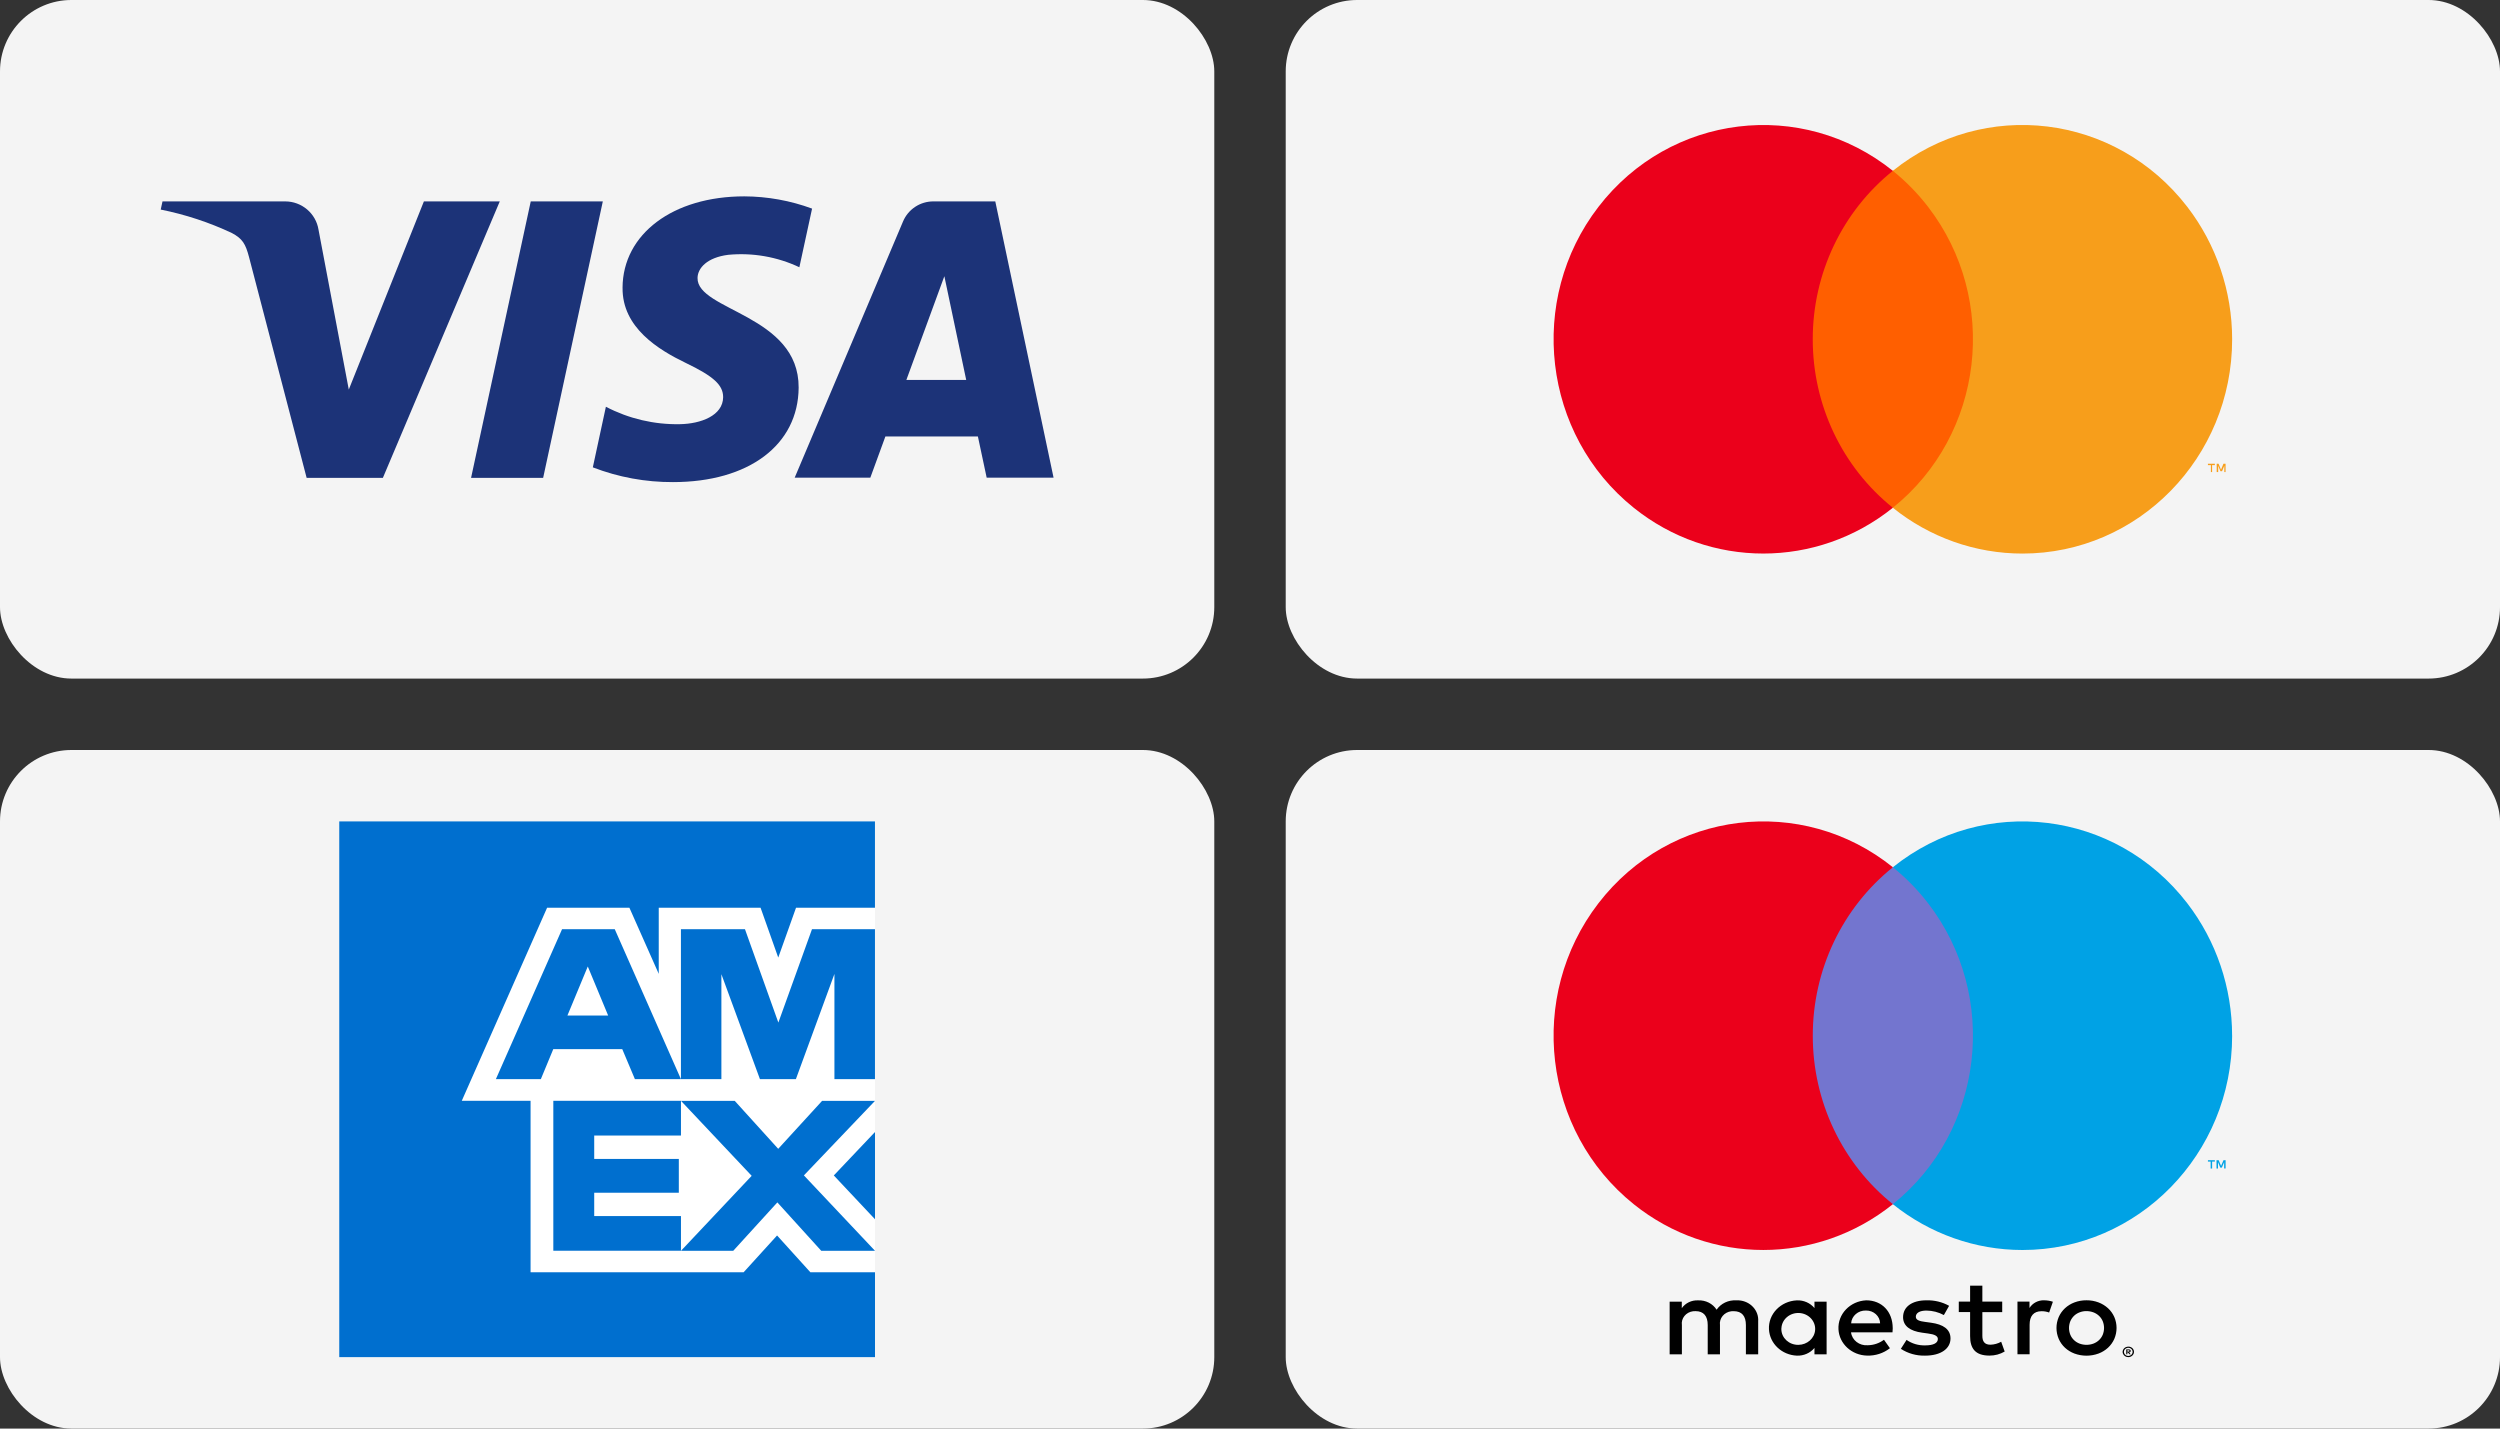 <?xml version="1.0" encoding="UTF-8"?>
<svg id="Layer_1" data-name="Layer 1" xmlns="http://www.w3.org/2000/svg" viewBox="0 0 70 40">
  <rect x="0" y="0" width="70" height="40" fill="#333333" stroke="none"/>
  <defs>
    <style>
      .cls-1 {
        fill: #f79e1b;
      }

      .cls-2 {
        fill: #006fcf;
      }

      .cls-3 {
        fill: #f4f4f4;
      }

      .cls-4 {
        fill: #eb001b;
      }

      .cls-5 {
        fill: #fff;
      }

      .cls-6 {
        fill: #ff5f00;
      }

      .cls-7 {
        fill: #00a2e5;
      }

      .cls-8 {
        fill: #7375cf;
      }

      .cls-9 {
        fill: #1c3378;
      }
    </style>
  </defs>
  <rect class="cls-3" x="36" width="34" height="19" rx="2" ry="2"/>
  <g id="Layer_1-2" data-name="Layer 1-2">
    <g id="_Group_" data-name=" Group ">
      <rect class="cls-6" x="50.431" y="4.783" width="5.138" height="9.434"/>
      <path id="_Path_" data-name=" Path " class="cls-4" d="m50.757,9.501c-.002-1.841.825-3.581,2.243-4.718-2.55-2.047-6.241-1.595-8.244,1.01-2.004,2.605-1.561,6.377.988,8.424,2.129,1.71,5.127,1.71,7.256,0-1.417-1.136-2.244-2.875-2.243-4.716Z"/>
      <path class="cls-1" d="m62.5,9.501c-0,3.313-2.629,5.999-5.872,5.999-1.316-0-2.594-.452-3.629-1.283,2.55-2.047,2.992-5.819.988-8.424-.289-.376-.621-.715-.988-1.01,2.549-2.048,6.24-1.596,8.245,1.008.813,1.057,1.256,2.363,1.256,3.708,0,0,0,.002,0,.002Z"/>
      <path class="cls-1" d="m61.939,13.217v-.193h.077v-.04h-.194v.04h.083v.193h.034Zm.377,0v-.233h-.059l-.069.167-.069-.167h-.052v.233h.042v-.175l.064.152h.044l.064-.152v.177l.034-.002Z"/>
    </g>
  </g>
  <rect class="cls-3" width="34" height="19" rx="2" ry="2"/>
  <g>
    <path class="cls-9" d="m17.432,8.057c-.015,1.114,1.004,1.736,1.767,2.104.788.378,1.049.622,1.049.96-.005.517-.627.746-1.21.756-.722.014-1.435-.154-2.073-.488l-.366,1.697c.715.276,1.476.416,2.244.413,2.123,0,3.509-1.04,3.519-2.647.01-2.04-2.851-2.154-2.831-3.07.005-.279.271-.572.858-.647.684-.065,1.373.055,1.993.348l.356-1.642c-.607-.224-1.25-.34-1.898-.343-1.993,0-3.399,1.05-3.409,2.557"/>
    <path class="cls-9" d="m27.868,5.639h-1.727c-.376-.003-.716.222-.858.567l-3.032,7.169h2.118l.422-1.154h2.59l.246,1.154h1.873l-1.632-7.736Zm-2.49,5l1.064-2.905.612,2.905h-1.677Z"/>
    <polyline class="cls-9" points="14.861 5.639 13.19 13.38 15.208 13.38 16.879 5.639 14.861 5.639"/>
    <path class="cls-9" d="m11.869,5.639l-2.103,5.269-.848-4.478c-.073-.455-.469-.791-.934-.791h-3.434l-.05.229c.689.138,1.358.358,1.993.657.296.159.382.298.482.682l1.611,6.174h2.134l3.273-7.741h-2.123"/>
  </g>
  <rect class="cls-3" x="36" y="21" width="34" height="19" rx="2" ry="2"/>
  <g>
    <path d="m49.229,37.921v-.925c.022-.302-.219-.564-.54-.586-.025-.002-.05-.002-.075-0-.22-.013-.43.087-.549.262-.108-.17-.306-.271-.517-.262-.183-.009-.357.075-.458.219v-.182h-.34v1.474h.343v-.817c-.028-.189.112-.363.312-.389.023-.003.047-.004.071-.003.226,0,.34.139.34.389v.82h.343v-.817c-.026-.19.117-.365.319-.389.021-.003.043-.003.064-.002.232,0,.343.139.343.389v.82h.343Zm1.916-.737v-.737h-.34v.179c-.118-.143-.302-.224-.494-.216-.453.021-.803.385-.78.812.021.398.358.717.78.736.192.008.376-.073.494-.216v.179h.34v-.737Zm-1.265,0c.015-.246.239-.434.499-.42s.46.225.445.471c-.014.236-.221.42-.471.421-.259.003-.472-.192-.475-.436-0-.012 0-.024.001-.036Zm8.542-.776c.115-.001.229.019.335.059.099.037.19.093.267.163.076.07.135.153.176.245.085.197.085.418,0,.616-.041.092-.101.176-.176.246-.077.07-.167.126-.267.163-.216.079-.455.079-.671,0-.099-.037-.19-.093-.266-.163-.075-.07-.135-.154-.175-.246-.085-.197-.085-.418,0-.616.041-.092.1-.175.175-.245.076-.07.167-.126.266-.163.107-.04.221-.06.335-.059Zm0,.303c-.067-.001-.132.011-.194.035-.058.022-.111.055-.155.097-.044.043-.079.094-.103.149-.05.123-.05.26,0,.383.023.056.058.106.103.149.044.042.097.075.155.097.125.046.264.046.388,0,.058-.022.111-.055.156-.097.045-.043.08-.093.104-.149.05-.123.05-.26,0-.383-.024-.056-.059-.107-.104-.149-.045-.042-.098-.075-.156-.097-.062-.023-.128-.035-.194-.035Zm-5.426.472c-.003-.459-.304-.774-.742-.774-.453.022-.801.387-.777.814.022.404.371.724.8.734.233.008.461-.066.641-.207l-.167-.237c-.129.098-.289.152-.454.154-.234.019-.441-.141-.468-.361h1.161c.003-.04.007-.08.007-.123Zm-1.164-.13c.012-.206.197-.365.415-.358.214-.004.391.156.396.358h-.811Zm2.596-.231c-.148-.081-.316-.124-.487-.126-.186,0-.298.065-.298.173,0,.099.118.126.265.145l.16.022c.34.046.546.182.546.441,0,.281-.262.481-.713.481-.241.006-.479-.061-.677-.191l.16-.25c.15.105.333.159.52.154.232,0,.356-.065.356-.179,0-.083-.088-.13-.275-.154l-.16-.022c-.35-.046-.539-.194-.539-.435,0-.293.255-.472.651-.472.224-.007.445.046.638.154l-.147.259Zm1.634-.083h-.556v.666c0,.148.056.247.226.247.106-.003.21-.032.301-.083l.098.274c-.127.075-.275.115-.425.114-.402,0-.543-.204-.543-.546v-.672h-.317v-.293h.317l-0-.447h.343l0.0.447h.556v.293Zm1.177-.33c.082 0.0.164.014.242.04l-.105.302c-.068-.025-.14-.038-.213-.037-.222,0-.334.136-.334.379v.826h-.34v-1.474h.337v.179c.085-.138.243-.221.412-.216h0Zm2.354,1.296c.021-0.0.042.004.062.012.019.007.036.018.05.031.014.013.026.029.034.047.017.036.017.077,0,.114-.008.017-.02.033-.034.047-.015.013-.032.024-.05.032-.019.008-.04.012-.062.012-.064.001-.122-.035-.147-.09-.017-.036-.017-.077,0-.114.008-.017.019-.033.034-.047.014-.013.032-.024.051-.031.02-.008.041-.012.063-.012Zm0,.261c.016 0.0.032-.003.047-.009.014-.006.027-.014.038-.024.047-.045.048-.117 0-.162-.011-.01-.024-.019-.038-.024-.015-.006-.031-.009-.047-.009-.016-0-.033.003-.048.009-.014.006-.028.014-.039.024-.047.045-.047.117,0,.162.023.022.054.034.087.033Zm.009-.183c.015-.001.03.003.043.012.01.008.016.02.015.032 0.0.01-.004.021-.012.028-.009.008-.021.013-.034.013l.047.051h-.037l-.044-.051h-.014v.051h-.031v-.136h.067Zm-.036.026v.036h.035c.007 0.0.014-.001.019-.005.005-.003.008-.008.007-.014 0-.005-.002-.011-.007-.014-.006-.003-.013-.005-.019-.004h-.035Z"/>
    <g>
      <rect class="cls-8" x="50.431" y="24.283" width="5.138" height="9.434"/>
      <path class="cls-4" d="m50.758,29c-.002-1.841.825-3.58,2.243-4.717-2.549-2.048-6.241-1.596-8.245,1.009-2.004,2.605-1.562,6.377.988,8.425,2.129,1.71,5.127,1.71,7.257,0-1.417-1.137-2.244-2.876-2.243-4.717Z"/>
      <path class="cls-7" d="m61.94,32.718v-.193h.076v-.039h-.194v.039h.076v.193h.042Zm.377,0v-.233h-.059l-.068.16-.068-.16h-.06v.233h.042v-.176l.064.151h.044l.064-.152v.176h.042Z"/>
      <path class="cls-7" d="m62.5,29c0,3.314-2.628,6-5.871,6-1.316 0-2.594-.452-3.629-1.283,2.549-2.049,2.991-5.821.986-8.426-.288-.375-.62-.713-.986-1.008,2.549-2.048,6.24-1.596,8.244,1.009.813,1.057,1.255,2.363,1.255,3.708Z"/>
    </g>
  </g>
  <rect class="cls-3" y="21" width="34" height="19" rx="2" ry="2"/>
  <g>
    <polygon class="cls-5" points="24.5 38 17.045 38 9.5 38 9.5 30.425 9.5 23 16.944 23 24.5 23 24.5 30.499 24.5 38"/>
    <path class="cls-2" d="m24.5,38v-2.377h-1.81l-.932-1.03-.936,1.03h-5.966v-4.801h-1.926l2.389-5.406h2.304l.822,1.852v-1.852h2.851l.495,1.396.498-1.396h2.21v-2.416h-15v15h15Zm-1.505-2.978h1.505l-1.991-2.111,1.991-2.087h-1.481l-1.229,1.343-1.217-1.343h-1.505l1.979,2.099-1.979,2.099h1.463l1.235-1.355,1.229,1.355h0Zm.352-2.109l1.153,1.226v-2.443l-1.153,1.216h0Zm-6.709,1.138v-.654h2.369v-.948h-2.369v-.654h2.429v-.972h-3.574v4.198h3.574v-.971s-2.429,0-2.429,0Zm6.728-3.836h1.133v-4.198h-1.763l-.942,2.615-.935-2.615h-1.793v4.198h1.133v-2.938l1.079,2.938h1.007l1.079-2.945v2.945h0Zm-5.589,0h1.289l-1.853-4.198h-1.475l-1.853,4.198h1.259l.348-.84h1.931l.354.84h0Zm-.75-1.781h-1.139l.57-1.373.57,1.373h0Z"/>
  </g>
</svg>